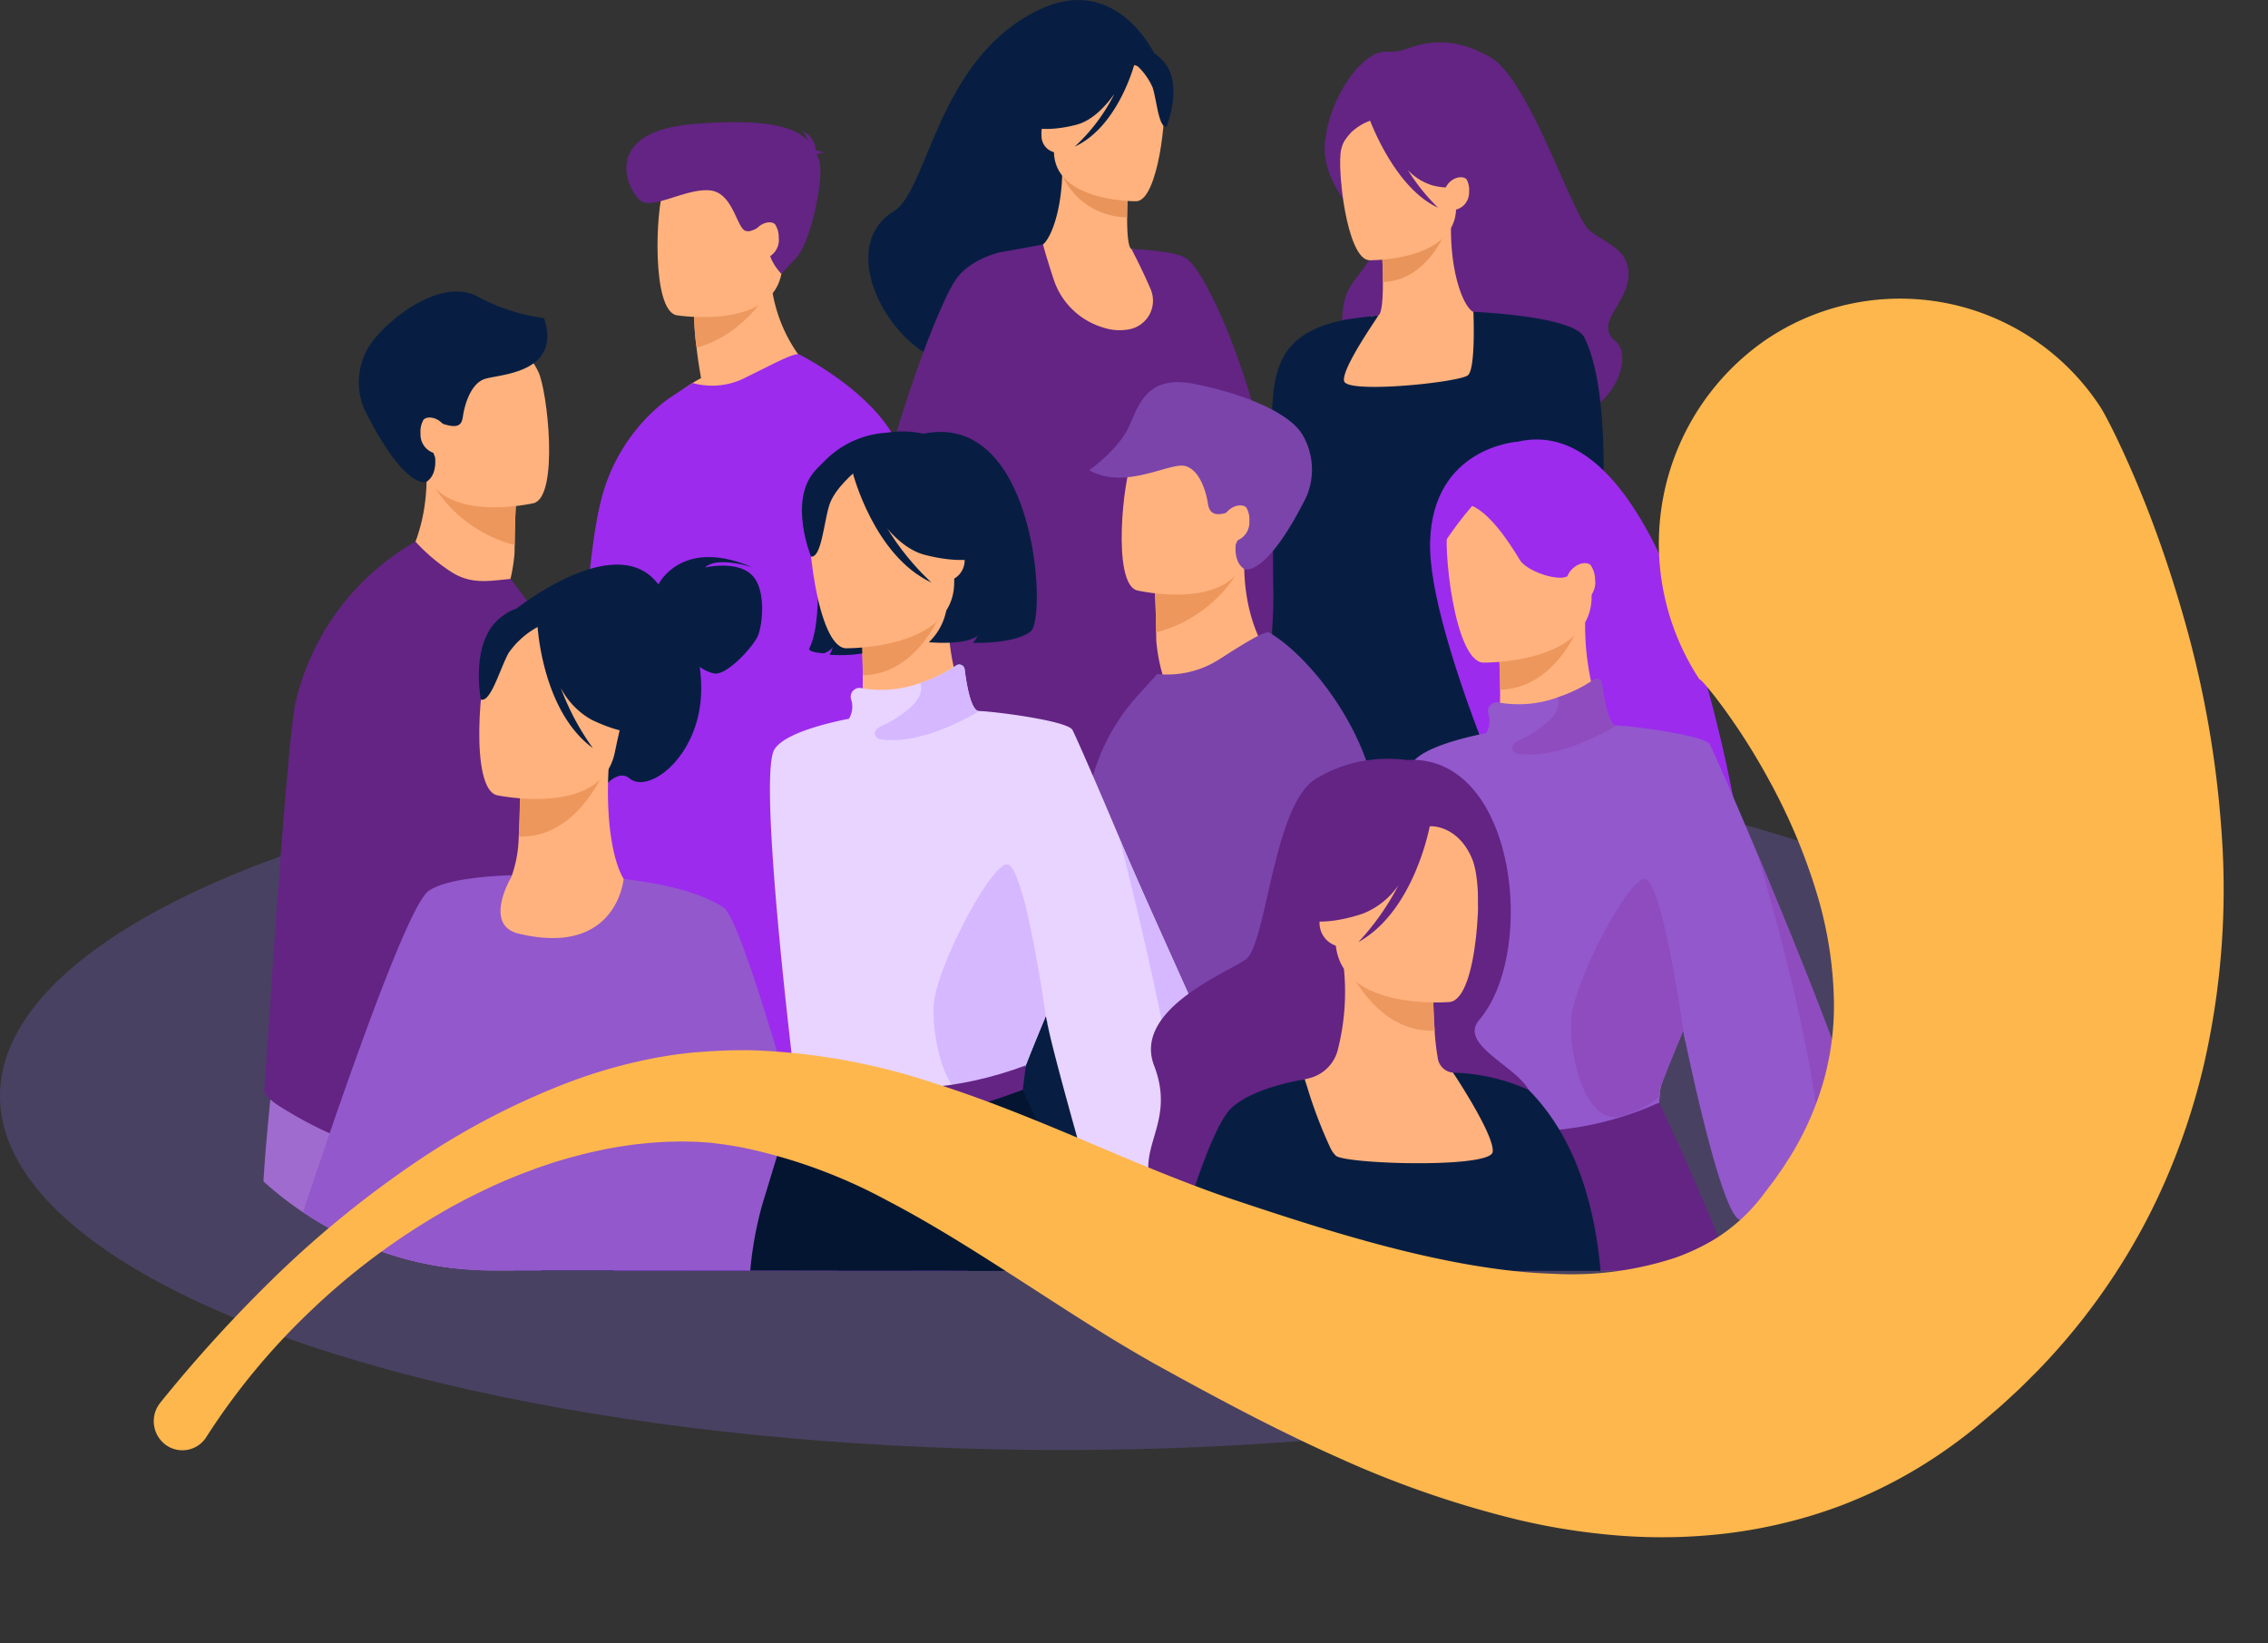 <svg xmlns="http://www.w3.org/2000/svg" width="301.123" height="218.132" viewBox="0 0 301.123 218.132">
  <rect x="0" y="0" width="301.123" height="218.132" fill="#333333" stroke="none"/>
  <g id="Grupo_131955" data-name="Grupo 131955" transform="translate(-285 -686.001)">
    <g id="Grupo_131444" data-name="Grupo 131444" transform="translate(0 -14.486)">
      <g id="Grupo_131442" data-name="Grupo 131442" transform="translate(285 799.021)">
        <ellipse id="Elipse_4784" data-name="Elipse 4784" cx="141" cy="47" rx="141" ry="47" transform="translate(0 -0.021)" fill="#8c6df2" opacity="0.25"/>
      </g>
      <g id="Grupo_131443" data-name="Grupo 131443" transform="translate(319.981 700.487)">
        <path id="Trazado_138661" data-name="Trazado 138661" d="M1156.972,557.965Z" transform="translate(-1090.618 -523.6)" fill="#f5edf9"/>
        <path id="Trazado_138663" data-name="Trazado 138663" d="M997.547,1138.328v71.4h-1.074l-13.83-.005-4.912,0-6.9,0h-2.425l-5.656,0h-.364l-13.448-.006h-9.69l-4.792,0h-4.735l-10.052,0-7.171,0-25.443-.009h-3.479l-3.953,0H879.2l-13.791,0h-.481l-9.122,0h-3.575v-71.346Z" transform="translate(-818.944 -1040.997)" fill="#071e42"/>
        <g id="Grupo_131428" data-name="Grupo 131428" transform="translate(41.784 16.219)">
          <path id="Trazado_138664" data-name="Trazado 138664" d="M991.506,1370.665l-32.875-.012H958.2l-13.791,0c-.391-4.98-.789-10-1.169-14.78-1.043-13.109-1.961-24.439-2.277-28.326l-.117-1.434,13.79-.84,22.88-6.381s.182,1.546.429,3.832c.464,4.266,1.159,11.111,1.336,15.292.272,6.419,6.068,24.776,11,30.892A16.112,16.112,0,0,1,991.506,1370.665Z" transform="translate(-939.735 -1218.184)" fill="#9c2bed"/>
          <path id="Trazado_138665" data-name="Trazado 138665" d="M1053.826,571.408s-13.417,6.473-21.152,4.072a18.252,18.252,0,0,1,5.236-4.189c-.268-1.553-.476-2.9-.595-4.042a37.321,37.321,0,0,1-.327-4.13l5.176-4.071,4.909-3.9C1046.686,566.106,1053.826,571.408,1053.826,571.408Z" transform="translate(-1021.597 -537.31)" fill="#ffb27d"/>
          <path id="Trazado_138666" data-name="Trazado 138666" d="M1082.607,591.354s-3.391,6.181-9.847,7.909a37.322,37.322,0,0,1-.327-4.13l5.176-4.071Z" transform="translate(-1057.042 -569.324)" fill="#ed985f"/>
          <path id="Trazado_138667" data-name="Trazado 138667" d="M1030.157,455.619s12.8,2.094,14-5.775,3.663-12.9-4.458-14.567-10.171,1.1-11.221,3.628S1026.859,454.872,1030.157,455.619Z" transform="translate(-1017.127 -429.99)" fill="#ffb27d"/>
          <path id="Trazado_138668" data-name="Trazado 138668" d="M1014.82,395.058c.116-.133.384-.241.981-.273a2.42,2.42,0,0,0-1.114-.314,3,3,0,0,0-1.993-2.654,1.789,1.789,0,0,1,.867,1.291c-1.653-1.7-5.2-2.934-15-2.159-12.927,1.02-8.667,9.3-6.993,10.284s5.886-1.718,9-1.471,3.608,4.98,4.769,5.371c.657.222,1.161-.184,2.592-.831s1.048,1.434.635,2.976,1.553,3.576,1.553,3.576l1.987-2.14c1.987-2.14,3.86-11.205,2.957-13.138C1014.981,395.4,1014.9,395.232,1014.82,395.058Z" transform="translate(-983.137 -390.712)" fill="#632484"/>
          <path id="Trazado_138669" data-name="Trazado 138669" d="M985.045,730.166c-.129-3.086-7.11-36.414-13.133-45.558-3.883-5.9-11.944-9.925-11.944-9.925-.535-.41-3.9,1.462-6.992,2.955a9.7,9.7,0,0,1-7.207.819s-2.9,1.818-3.8,2.52a24.1,24.1,0,0,0-8.39,13.183c-1.308,5.213-2.083,14.646-2.5,24.429-.208,4.453-.357,8.906-.416,13.153v.146c-.03.44-.03.879-.03,1.317-.148,10.868,0,19.509.208,19.655a1.209,1.209,0,0,0,.8.323c2.916-.059,11.395,1.552,18.564.82a54.736,54.736,0,0,0,17.165-4.863c.775-.35,2.529-1.287,2.5-2.109-.03-.937-.119-2.255-.238-3.954-.068-.962-.147-2.039-.223-3.219-.311-4.759-.627-11.2-.442-18.515,2.583,3.751,4.508,6.433,4.7,6.849.671,1.439-.388,23.826-.388,23.826,1.366,2.674,6.665,3.023,6.665,3.023S985.174,733.252,985.045,730.166Z" transform="translate(-930.574 -643.823)" fill="#9c2bed"/>
          <path id="Trazado_138670" data-name="Trazado 138670" d="M1142.12,515.9c.217-2.291,2.451-3.053,3.183-2.343a3.167,3.167,0,0,1,.491,1.8,2.562,2.562,0,0,1-2.571,2.853S1142.045,516.689,1142.12,515.9Z" transform="translate(-1119.165 -500)" fill="#ffb27d"/>
        </g>
        <g id="Grupo_131431" data-name="Grupo 131431" transform="translate(133.802 5.626)">
          <g id="Grupo_131430" data-name="Grupo 131430" transform="translate(0 0)">
            <g id="Grupo_131429" data-name="Grupo 131429">
              <path id="Trazado_138671" data-name="Trazado 138671" d="M1852.342,294.318a6.2,6.2,0,0,0,2.283-.254c2.005-.624,5.711-2.289,11.462.951,5.311,2.991,10.969,21.307,13.283,23.09s5.438,2.587,5.09,6.234-4.512,6.076-1.735,8.39-.794,10.75-8.669,10.581-27.761-9.012-27.593-13.325,1.327-4.585,3.582-7.977-6.37-8.486-5.875-15.368C1844.618,300.409,1849.247,294.1,1852.342,294.318Z" transform="translate(-1837.051 -293.079)" fill="#632484"/>
              <path id="Trazado_138672" data-name="Trazado 138672" d="M1854.993,585.787c-4.049-9.081-5.986-11.648-6.054-14.506-.054-2.259,1.06-4.7,3.225-10.675a22.289,22.289,0,0,0,1.077-4.321c1.712-11.524-4.952-23.981-9.094-24.83-1.152-.3-3.106-4.467-3.082-11.174l-.519.1-8.721,1.727s.2,2.745.2,5.33c.006,2.155-.124,4.2-.612,4.454-.628.057-1,.094-1,.094s-7.272,10.1-7.883,19.491,5.823,13.473-.048,32.242C1816.493,602.893,1857.23,590.8,1854.993,585.787Z" transform="translate(-1817.202 -495.632)" fill="#ffb27d"/>
              <path id="Trazado_138673" data-name="Trazado 138673" d="M1913.512,522.951s.2,2.745.2,5.33c4.88-.138,7.46-4.589,8.517-7.057Z" transform="translate(-1898.888 -496.472)" fill="#e8945b"/>
              <path id="Trazado_138674" data-name="Trazado 138674" d="M1866.889,399.609s11.547.19,11.555-7,1.5-12.012-5.868-12.438-8.807,2.317-9.394,4.717S1863.886,399.374,1866.889,399.609Z" transform="translate(-1853.895 -370.681)" fill="#ffb27d"/>
              <path id="Trazado_138675" data-name="Trazado 138675" d="M1871.3,366.254s-6.984-5.738-10.776-1.944c-.791-.451-1.986-.5-3.491,1.322-2.677,3.244-.295,8.98-.295,8.98-.976-4.858.274-6.084,1.294-7.251a7.365,7.365,0,0,1,2.5-1.533c1,2.513,4.072,9.261,9.016,11.546a26.986,26.986,0,0,1-4.01-5,7.5,7.5,0,0,0,3.3,2.045c4.852,1.248,6.057-2.2,6.057-2.2S1872.075,371.415,1871.3,366.254Z" transform="translate(-1847.406 -355.426)" fill="#632484"/>
              <path id="Trazado_138676" data-name="Trazado 138676" d="M1819.1,685.576c-.463,1.454-2.05,2.117-5.887,1.72-2.345-.244-3.391-4.174-3.857-7.528-1.409,4.8-3.381,7.49-5.931,8.055-3.72.828-22.486,3.11-23.715-5.811-1.351-9.812-.946-42.953-.887-45.43.157-6.673,1.522-10.861,9.31-12.549.868-.188,2.087-.32,3.806-.547,0,0,1.014-.119,1-.094-.317.568-4.881,7.044-4.55,8.7.347,1.732,15.421.172,16.461-.78s.711-8.4.711-8.4,13.291.5,14.726,3.389c6.392,12.888-1.162,55.309-1.05,57.536A5.151,5.151,0,0,1,1819.1,685.576Z" transform="translate(-1778.719 -587.13)" fill="#071e42"/>
              <path id="Trazado_138677" data-name="Trazado 138677" d="M1989.689,460.321c.344-2.063,2.419-2.611,3.038-1.92a2.879,2.879,0,0,1,.329,1.662,2.329,2.329,0,0,1-2.515,2.422S1989.571,461.032,1989.689,460.321Z" transform="translate(-1966.791 -440.212)" fill="#ffb27d"/>
            </g>
          </g>
        </g>
        <g id="Grupo_131432" data-name="Grupo 131432" transform="translate(78.84 0)">
          <path id="Trazado_138678" data-name="Trazado 138678" d="M1323.572,248.3c-.676-1.326-5.733-10.414-15.332-5.77-13.545,6.553-14.6,23.892-19.266,26.758-8.3,5.1.392,19.926,8.573,20.275s16.646-12.252,16.646-12.252l5.061-15.442,3.969-.279.8-2.564C1326.5,252.878,1325.174,249.894,1323.572,248.3Z" transform="translate(-1284.149 -241.22)" fill="#071e42"/>
          <path id="Trazado_138679" data-name="Trazado 138679" d="M1443.62,510.335c-5.2-.06-19.333-.33-22.732-1.463a7.808,7.808,0,0,1-5.146-5.931c0-.094.343-2.017.887-4.994,1.086-2.281,1.627-3.655,1.661-5.107a8.291,8.291,0,0,0-.306-2.294c-.45-1.75-1.382-4.05-2.76-7.862a21.078,21.078,0,0,1-1.026-4.11c-1.63-10.964,4.712-22.816,8.652-23.621,1.1-.29,2.953-4.251,2.93-10.629l.494.1,8.3,1.643s-.188,2.611-.194,5.07c-.005,2.048.118,3.992.583,4.238.6.052.95.089.95.089l.024.031c1.58.1,5.774.476,6.328,1.609l-1.533,4.657-.445,1.355a35.6,35.6,0,0,1,2.81,8.39,22.2,22.2,0,0,1,.314,2.5,17.786,17.786,0,0,1,.018,2.038c-.332,7.6-5.115,12.194.029,28.634A8.47,8.47,0,0,1,1443.62,510.335Z" transform="translate(-1398.551 -422.288)" fill="#ffb27d"/>
          <path id="Trazado_138680" data-name="Trazado 138680" d="M1532.146,457.192s-.189,2.611-.194,5.071a9.562,9.562,0,0,1-8.566-5.455Z" transform="translate(-1496.125 -433.417)" fill="#e8945b"/>
          <path id="Trazado_138681" data-name="Trazado 138681" d="M1522.714,335.192s-10.984.181-10.992-6.661-1.431-11.427,5.582-11.832,8.379,2.2,8.937,4.488S1525.572,334.969,1522.714,335.192Z" transform="translate(-1485.617 -308.473)" fill="#ffb27d"/>
          <path id="Trazado_138682" data-name="Trazado 138682" d="M1317.942,627.314s9.932-24.016,9.408-41.457c-.059-1.967.042-7.172-.213-9.311.019-12.088-8.13-32.582-11.511-34.435-1.758-.964-7.125-1.136-7.093-1.112,0,0,1.312,2.447,2.542,5.317a3.867,3.867,0,0,1-2.51,5.241l-.137.038a6.861,6.861,0,0,1-3.678-.2,9.882,9.882,0,0,1-6.564-6.418c-1.071-3.253-1.4-4.6-1.4-4.6l-5.711,1.038h0v0s-4.036.857-5.946,3.732c-2.532,3.812-9.991,23.356-12.995,42.407C1271.3,592.809,1317.942,627.314,1317.942,627.314Z" transform="translate(-1272.123 -507.916)" fill="#632484"/>
          <path id="Trazado_138683" data-name="Trazado 138683" d="M1500.755,391.854c-.327-1.964-2.3-2.486-2.891-1.827a2.741,2.741,0,0,0-.314,1.582,2.217,2.217,0,0,0,2.393,2.3S1500.868,392.531,1500.755,391.854Z" transform="translate(-1473.089 -373.641)" fill="#ffb27d"/>
          <path id="Trazado_138684" data-name="Trazado 138684" d="M1493.662,292.5c-1.824-2.21-3.169-1.526-3.851-.849.2-.455.3-.728.3-.728-2.425-4.083-10.651,1.542-10.651,1.542a13.969,13.969,0,0,1-4.569,8.253s2.14,1.322,7.073.053c2.006-.516,3.728-2.241,5.066-4.107a24.408,24.408,0,0,1-5.267,7.006c5.513-2.549,7.727-10.217,7.948-11.027a8.607,8.607,0,0,1,2.4,3.193c.548,1.742.794,5.329,1.839,5.207C1493.943,301.041,1496.208,295.585,1493.662,292.5Z" transform="translate(-1452.89 -284.204)" fill="#071e42"/>
        </g>
        <g id="Grupo_131433" data-name="Grupo 131433" transform="translate(108.957 50.728)">
          <path id="Trazado_138685" data-name="Trazado 138685" d="M1652.147,938.965s-6.089,7.223-13.842,4.2a23.487,23.487,0,0,1-1.691-7.008c0-.366-.007-.721-.013-1.058-.042-3.349-.154-5.228-.154-5.228l.008,0c.353-.147,11.852-4.868,11.843-4.476C1648.1,934.452,1652.147,938.965,1652.147,938.965Z" transform="translate(-1627.037 -901.873)" fill="#ffb27d"/>
          <path id="Trazado_138686" data-name="Trazado 138686" d="M1647.142,944.794a17.986,17.986,0,0,1-10.542,7.546c-.042-3.349-.154-5.228-.154-5.228l.008,0C1636.772,947.026,1647.472,944.189,1647.142,944.794Z" transform="translate(-1627.037 -919.113)" fill="#ed975d"/>
          <path id="Trazado_138687" data-name="Trazado 138687" d="M1597.719,788.507s12.932,3.04,14.7-5.042,4.631-13.134-3.552-15.417-10.467.449-11.714,3S1594.4,787.508,1597.719,788.507Z" transform="translate(-1590.718 -760.855)" fill="#ffb27d"/>
          <path id="Trazado_138688" data-name="Trazado 138688" d="M1576.422,733.593c.177.113,2.959.968,8.229-9.53a9.143,9.143,0,0,0-.538-8.363c-1.928-3.15-8.766-5.627-14.447-6.7s-7.045,2.119-8.383,5.331c-1.4,3.372-5.46,6.149-5.46,6.149,4.9,2.737,10.8-1.177,12.843-.534s2.766,3.865,2.92,4.9.63,2.273,3.688.786c2.456-1.194.434,3.825.023,4.7C1575.3,730.323,1574.948,732.648,1576.422,733.593Z" transform="translate(-1555.162 -708.781)" fill="#7b44aa"/>
          <path id="Trazado_138689" data-name="Trazado 138689" d="M1549.748,1048.758c.078,4.283.327,9.1.662,13.988q.031.435.061.87c.214,3.03.448,6.066.715,9.027.107,1.187.221,2.361.34,3.514l.018.155c.009.431.062.9.11,1.327,1.091,11.091,2.235,19.853,2.447,19.988a1.246,1.246,0,0,0,.852.217c2.908-.365,11.586.294,18.691-1.251a53.875,53.875,0,0,0,16.628-6.895c.726-.429,2.381-1.566,2.246-2.416-.132-.934-3.36-48.387-4.67-53.109-2.436-8.772-9.04-16.461-13.53-19.089-.587-.329-3.744,1.68-6.644,3.541a12.8,12.8,0,0,1-8.239,1.952l-2.413,2.669a26.951,26.951,0,0,0-6.883,14.349c-.064.475-.119.98-.164,1.516A94.371,94.371,0,0,0,1549.748,1048.758Z" transform="translate(-1549.723 -981.821)" fill="#7b44aa"/>
          <path id="Trazado_138690" data-name="Trazado 138690" d="M1717.757,862.157c.342-2.275,2.614-2.915,3.307-2.166a3.166,3.166,0,0,1,.392,1.822,2.561,2.561,0,0,1-2.722,2.708S1717.639,862.941,1717.757,862.157Z" transform="translate(-1699.518 -843.32)" fill="#ffb27d"/>
        </g>
        <g id="Grupo_131435" data-name="Grupo 131435" transform="translate(0 38.699)">
          <path id="Trazado_138691" data-name="Trazado 138691" d="M709.575,832.156s6.088,7.223,13.842,4.2a23.488,23.488,0,0,0,1.691-7.008c0-.366.007-.721.013-1.058.042-3.349.154-5.228.154-5.228l-.008,0c-.353-.147-11.852-4.868-11.843-4.476C713.622,827.643,709.575,832.156,709.575,832.156Z" transform="translate(-691.769 -794.624)" fill="#ffb27d"/>
          <path id="Trazado_138692" data-name="Trazado 138692" d="M755.639,837.985a17.986,17.986,0,0,0,10.542,7.546c.042-3.349.154-5.228.154-5.228l-.008,0C766.009,840.216,755.31,837.379,755.639,837.985Z" transform="translate(-732.829 -811.863)" fill="#ed975d"/>
          <path id="Trazado_138693" data-name="Trazado 138693" d="M739.569,681.7s-12.933,3.04-14.7-5.042-4.63-13.134,3.552-15.417,10.467.449,11.714,3S742.888,680.7,739.569,681.7Z" transform="translate(-703.654 -653.606)" fill="#ffb27d"/>
          <path id="Trazado_138694" data-name="Trazado 138694" d="M671.151,623.165c-.176.113-2.959.968-8.229-9.53a9.143,9.143,0,0,1,.537-8.363c1.928-3.15,9.324-9.387,14.447-6.7a25.636,25.636,0,0,0,8.844,2.877c2.358,7.323-5.8,7.426-7.844,8.069s-2.766,3.865-2.919,4.9-.389,1.891-2.96.968-1.162,3.643-.751,4.516C672.276,619.9,672.625,622.221,671.151,623.165Z" transform="translate(-649.495 -597.913)" fill="#071e42"/>
          <g id="Grupo_131434" data-name="Grupo 131434" transform="translate(0 99.73)">
            <path id="Trazado_138695" data-name="Trazado 138695" d="M647.393,1569.5s-.289,3.606-.746,9.348c-.3,3.734-.664,8.373-1.068,13.511-6.891,0-8.545.071-11.858-.333a44.24,44.24,0,0,1-11.841-3.148,45.523,45.523,0,0,1-4.395-2.132c-.292-5.14-.542-9.636-.727-12.98-.213-3.861-.339-6.183-.339-6.183l17.077,1.056Z" transform="translate(-608.721 -1562.111)" fill="#a06bce"/>
            <path id="Trazado_138696" data-name="Trazado 138696" d="M579.061,1526.164s-1.14,2.858-3.055,7.531c-1.457,3.554-3.363,8.159-5.555,13.354a45.852,45.852,0,0,1-25-11.495c.175-3.15.556-7.315.915-10.89.419-4.169.808-7.533.808-7.533l23.054,6.53Z" transform="translate(-545.451 -1517.132)" fill="#a06bce"/>
          </g>
          <path id="Trazado_138697" data-name="Trazado 138697" d="M589.258,938.145c-.078,4.283-.326,9.1-.662,13.988l-.062.87c-.215,3.03-.448,6.066-.715,9.027-.107,1.187-.221,2.361-.34,3.514l-.018.155c-.009.432-.062.9-.11,1.327-1.091,11.091-2.235,19.853-2.447,19.988a1.244,1.244,0,0,1-.852.217c-2.909-.365-11.587.294-18.691-1.251a53.862,53.862,0,0,1-16.628-6.895c-.726-.429-2.381-1.566-2.246-2.415.132-.934,2.948-46.869,4.2-51.605a33.271,33.271,0,0,1,15.863-21.091,24.177,24.177,0,0,0,4.777,4.039c2.678,1.717,5.111,1.156,7.853.917l2.8,3.7a26.953,26.953,0,0,1,6.883,14.349q.1.712.164,1.516A94.241,94.241,0,0,1,589.258,938.145Z" transform="translate(-546.368 -870.768)" fill="#632484"/>
          <path id="Trazado_138698" data-name="Trazado 138698" d="M741.334,754.639c-.341-2.275-2.614-2.915-3.306-2.166a3.165,3.165,0,0,0-.392,1.822A2.562,2.562,0,0,0,740.357,757S741.451,755.423,741.334,754.639Z" transform="translate(-716.783 -735.438)" fill="#ffb27d"/>
        </g>
        <g id="Grupo_131436" data-name="Grupo 131436" transform="translate(5.257 73.966)">
          <path id="Trazado_138699" data-name="Trazado 138699" d="M871.383,926.6c.275-.531,3.439-6.159,12.455-2.28,0,0-4.608-1.537-6.267.026,0,0,4.088-.969,6.148.934s1.482,6.812.839,8.212-4.106,5.261-5.822,4.92a5.178,5.178,0,0,1-1.861-.875,23.108,23.108,0,0,1,.189,2.689c.114,8.937-6.886,14.318-9.513,12.12-1.685-1.41-3.775,1.614-3.775,1.614L852.23,930.039S865.782,919.079,871.383,926.6Z" transform="translate(-824.203 -922.968)" fill="#071e42"/>
          <path id="Trazado_138700" data-name="Trazado 138700" d="M619.1,1364.213a44.791,44.791,0,0,1-25.193-7.753c3.854-11.632,13.677-40.581,16.672-42.644,2.066-1.424,6.85-1.93,11.071-2.083,4.117-.149,7.7.038,7.7.038s3.069.005,6.99.448h0l.131.016.02,0c4.419.507,9.872,1.568,13.238,3.789,2.967,1.957,13.453,41.638,15.171,48.2Z" transform="translate(-593.903 -1269.504)" fill="#9358cc"/>
          <path id="Trazado_138701" data-name="Trazado 138701" d="M851.881,1191.648c-1.431-2.356-2.446-7.865-1.963-15.22l-.912,1.541-10.894,1.463s.034,3.4-.156,6.594a16.912,16.912,0,0,1-.984,5.373c-.04,0-.041.007-.007.011-.166.282-3.7,6.393.99,7.513,12.733,3.043,13.876-6.781,13.924-7.256C851.92,1191.662,851.923,1191.656,851.881,1191.648Z" transform="translate(-809.318 -1148.929)" fill="#ffb27d"/>
          <path id="Trazado_138702" data-name="Trazado 138702" d="M858.013,1192.1s.035,3.4-.156,6.593c6.033.2,9.556-5.093,11.05-8.057Z" transform="translate(-829.22 -1161.593)" fill="#ed975d"/>
          <path id="Trazado_138703" data-name="Trazado 138703" d="M811.844,1025.148s13.955,3.02,15.7-5.7,4.725-14.2-4.111-16.5-11.239.682-12.53,3.451S808.259,1024.138,811.844,1025.148Z" transform="translate(-786.147 -993.543)" fill="#ffb27d"/>
          <path id="Trazado_138704" data-name="Trazado 138704" d="M811.821,986.417c2.687-2.192,4.208-1.291,4.967-.319a9.978,9.978,0,0,1,12.183,4.52,16.987,16.987,0,0,0,3.488,10.928s-2.866,1.068-8.447-1.617a10.2,10.2,0,0,1-4.11-4.238,33.311,33.311,0,0,0,4.254,7.986c-6.38-4.648-7.255-14.984-7.33-16.074a11.187,11.187,0,0,0-3.864,3.461c-1.141,2.082-2.365,6.591-3.667,6.17C809.295,997.235,807.792,989.7,811.821,986.417Z" transform="translate(-785.681 -978.325)" fill="#071e42"/>
        </g>
        <g id="Grupo_131438" data-name="Grupo 131438" transform="translate(64.632 57.287)">
          <path id="Trazado_138705" data-name="Trazado 138705" d="M1276.5,987.6c0,.109.343,4.654.235,8.391-.019.661-.052,1.289-.1,1.846h13.881a16.979,16.979,0,0,1-1.68-4.674,30.631,30.631,0,0,1-.544-3.249,38.836,38.836,0,0,1-.248-4.593Z" transform="translate(-1261.815 -961.875)" fill="#ffb27d"/>
          <path id="Trazado_138706" data-name="Trazado 138706" d="M1228.423,769.544h0a12.829,12.829,0,0,0-4.835-.141,12.572,12.572,0,0,0-8.781,4.286c-1.908,2.324,1.128,19.119-1.536,24.334-.238.465,1.335.658,1.98.658,0,0,.943-.36,1.129-.88a3.353,3.353,0,0,1-.428,1.079s5.184.491,7.773-1.466c1.407-1.064,2.949-3.56,3.943-6.1l3.92.276a7.863,7.863,0,0,1-2.447,5.63s4.837.474,6.474-.865a4.512,4.512,0,0,1-.62.947s5.407.194,7.639-1.492S1243.431,766.451,1228.423,769.544Z" transform="translate(-1205.427 -769.243)" fill="#071e42"/>
          <path id="Trazado_138707" data-name="Trazado 138707" d="M1276.5,988.6s.248,3.428.255,6.657c6.095-.172,9.316-5.732,10.636-8.814Z" transform="translate(-1261.816 -962.875)" fill="#ed975d"/>
          <path id="Trazado_138708" data-name="Trazado 138708" d="M1218.271,834.556s14.42.238,14.43-8.745,1.878-15-7.329-15.533-11,2.894-11.732,5.891S1214.52,834.263,1218.271,834.556Z" transform="translate(-1205.625 -805.777)" fill="#ffb27d"/>
          <path id="Trazado_138709" data-name="Trazado 138709" d="M1211.678,802.467s-2.948,2.353-3.667,4.64-1.042,7-2.415,6.836c0,0-2.975-7.163.368-11.215C1209.509,798.432,1211.678,802.467,1211.678,802.467Z" transform="translate(-1197.52 -797.331)" fill="#071e42"/>
          <path id="Trazado_138710" data-name="Trazado 138710" d="M1187.32,1596.615l-10.052,0-7.171,0-25.443-.01h-3.479a48.06,48.06,0,0,1,1.6-8.788c2.326-7.619,3.712-12.218,4.244-13.988l.167-.557h0l.083-.279a65.729,65.729,0,0,0,22.816,1.018,44.1,44.1,0,0,0,5.065-1.051h0q1.042-.283,2.075-.625h0l.129.275c1.015,2.168,7.719,16.58,9.672,23.039Q1187.172,1596.107,1187.32,1596.615Z" transform="translate(-1141.175 -1485.196)" fill="#031530"/>
          <path id="Trazado_138711" data-name="Trazado 138711" d="M1213.45,1134.939a20.77,20.77,0,0,1-4.189-6.207c-.786-2.611-6.069-20.994-7.146-26.131-.194-.932-.3-1.477-.3-1.477v0s0,.009-.008.018a.115.115,0,0,1-.005.011c0,.013-.011.028-.02.048l-.027.064c-.008.018-.015.038-.025.06s-.011.025-.016.039c-.541,1.29-2.412,5.822-2.794,6.966a2.337,2.337,0,0,0-.149.531c-.081.63-.119,1.347-.141,1.749v0c0,.021,0,.033,0,.033s-15.973,8.062-29.957.658c0,0-.043-.346-.12-.977h0c-.081-.67-.2-1.663-.347-2.9-.593-5.064-1.624-14.286-2.315-22.8a.009.009,0,0,1,0-.005c-.188-2.325-.353-4.6-.474-6.718h0s0,0,0,0c-.325-5.62-.36-10.169.188-11.8.815-2.417,7.431-3.934,10.066-4.447a3.119,3.119,0,0,0,.262-2.657,1.176,1.176,0,0,1,1.44-1.4l.121.029a15.393,15.393,0,0,0,7.66-.717,18.751,18.751,0,0,0,4.757-2.324.726.726,0,0,1,1.127.514c.242,1.959.834,5.536,1.914,5.536,1.488-.009,11.643,1.238,12.388,2.495.259.438,2.9,6.411,6.232,14.325a.08.08,0,0,1,.005.021c.062.147.125.3.19.446,6.319,14.921,18.823,40.778,18.823,45.519,0,2.49-2.8,7.854-5.876,11.5Z" transform="translate(-1162.569 -1023.518)" fill="#e8d4ff"/>
          <path id="Trazado_138712" data-name="Trazado 138712" d="M1380.359,1319.145s-2.943,7.024-3.036,7.679c-.042.295-.077.7-.1,1.057a14.506,14.506,0,0,1-4.9,2.574c-4.979,1.509-7.143-8.036-6.846-12.8s7.34-18.355,9.685-18.638S1380.359,1319.145,1380.359,1319.145Z" transform="translate(-1341.118 -1241.539)" fill="#d5b8ff"/>
          <path id="Trazado_138713" data-name="Trazado 138713" d="M1503.168,1486.022c-.193-.932-.3-1.477-.3-1.477A7.528,7.528,0,0,1,1503.168,1486.022Z" transform="translate(-1463.624 -1406.939)" fill="#a872ce"/>
          <g id="Grupo_131437" data-name="Grupo 131437" transform="translate(5.425 83.788)">
            <path id="Trazado_138714" data-name="Trazado 138714" d="M1204.779,1549.087c-9.09,0-12.737-3.073-13.014-3.286l-.588-4.281c.087.064,12.284,7.388,31.159.374l-.4,3.243C1214.677,1547.835,1209.5,1549.087,1204.779,1549.087Z" transform="translate(-1191.177 -1541.52)" fill="#632484"/>
          </g>
          <path id="Trazado_138715" data-name="Trazado 138715" d="M1611.83,1312.583c0,2.49-2.8,7.854-5.875,11.5H1603c.583-15.824-9.909-56.572-10.18-57.463q.093.221.189.446C1599.325,1281.984,1611.83,1307.841,1611.83,1312.583Z" transform="translate(-1543.817 -1212.655)" fill="#d5b8ff"/>
          <path id="Trazado_138716" data-name="Trazado 138716" d="M1307.4,1060.641s-7.6,4.816-13.358,3.676c0,0-1.381-.872.524-1.75,1.789-.821,5.95-3.253,5.036-5.652a18.773,18.773,0,0,0,4.756-2.325.727.727,0,0,1,1.128.515C1305.731,1057.063,1306.324,1060.641,1307.4,1060.641Z" transform="translate(-1277.029 -1023.519)" fill="#d5b8ff"/>
          <path id="Trazado_138717" data-name="Trazado 138717" d="M1366.37,905.942c.177-2.51,2.6-3.4,3.419-2.645a3.464,3.464,0,0,1,.584,1.953,2.8,2.8,0,0,1-2.736,3.186S1366.308,906.807,1366.37,905.942Z" transform="translate(-1341.936 -888.52)" fill="#ffb27d"/>
          <path id="Trazado_138718" data-name="Trazado 138718" d="M1266.627,796.293s2.813,11.036,10.458,14.57c0,0-7.645-6.78-8.295-14.065S1266.627,796.293,1266.627,796.293Z" transform="translate(-1253.016 -790.8)" fill="#071e42"/>
          <path id="Trazado_138719" data-name="Trazado 138719" d="M1262.656,793.7s3.948,10.538,10.008,12.1,8.688-.065,8.688-.065a17.16,17.16,0,0,1-5.612-10.137S1265.634,788.684,1262.656,793.7Z" transform="translate(-1249.476 -789.418)" fill="#071e42"/>
        </g>
        <g id="Grupo_131439" data-name="Grupo 131439" transform="translate(149.463 58.35)">
          <path id="Trazado_138720" data-name="Trazado 138720" d="M1984.765,779.321s-11.373.66-11.684,13.353,14.034,43.515,14.034,43.515l27.358-3.054S2006.018,774.491,1984.765,779.321Z" transform="translate(-1967.65 -779.038)" fill="#9c2bed"/>
          <path id="Trazado_138721" data-name="Trazado 138721" d="M1979.77,1088.9l-25.658-.01-4.912,0-6.959,0a11.852,11.852,0,0,1,.432-6.81,65.844,65.844,0,0,0,2.829-14.053q.071-.819.118-1.618c.873-14.492-3.688-24.583-3.088-33.436.521-7.685,7.644-13.6,9.42-14.966.255-.2.4-.3.4-.3s.714-.144,1.5-.214c.477-.251.67-1.986.729-4.019.016-.564.022-1.151.02-1.735,0-1.2-.038-2.419-.082-3.485,0-.073-.007-.145-.01-.215-.073-1.707-.164-2.961-.164-2.961l8.16-1.616,1-.2h0l.713-.141,1.023-.2.648-.128v.006a35.452,35.452,0,0,0,.792,7.847c.708,3.139,1.763,5.182,2.625,5.872a1.33,1.33,0,0,0,.343.209.808.808,0,0,0,.092.031c3.42.7,8.216,7.734,10.46,16.58a37.216,37.216,0,0,1,.906,14.451,27.841,27.841,0,0,1-1.347,5.4c-.3.833-.586,1.61-.855,2.339l-.144.388c-1.548,4.191-2.521,6.711-2.878,8.752l0,.016a9.9,9.9,0,0,0-.132,1.079c-.017.248-.024.491-.018.732v0a.306.306,0,0,0,0,.032c.084,3.57,2.5,6.779,7.566,18.128C1983.835,1085.862,1982.4,1087.39,1979.77,1088.9Z" transform="translate(-1939.875 -978.518)" fill="#ffb27d"/>
          <path id="Trazado_138722" data-name="Trazado 138722" d="M2056.434,1006.131s.248,3.43.255,6.662c6.1-.172,9.323-5.736,10.644-8.82Z" transform="translate(-2041.965 -979.569)" fill="#ed975d"/>
          <path id="Trazado_138723" data-name="Trazado 138723" d="M1998.166,851.983s14.431.238,14.441-8.751,1.879-15.012-7.334-15.544-11.007,2.9-11.74,5.9S1994.413,851.689,1998.166,851.983Z" transform="translate(-1985.734 -822.361)" fill="#ffb27d"/>
          <path id="Trazado_138724" data-name="Trazado 138724" d="M2221.468,1199.751a23.9,23.9,0,0,1-6.476,1.568c-1.105-1.941-2.283-4.04-3.434-6.149-3.216-5.894-6.208-11.845-6.771-14.514-.425-2.009-1.463-6.029-2.676-10.532-.183-.681-.37-1.373-.56-2.071h0q-.234-.864-.472-1.734c-2.281-8.358-4.715-16.931-4.715-16.931v0l-.63-2.727-.437-1.891-3.515-15.222-.123-.532.292.032h0c.144.017.34.04.576.069a45.5,45.5,0,0,1,10.17,2.314,5.064,5.064,0,0,1,2.738,2.024,69.99,69.99,0,0,1,3.524,11.729c1.712,7.35,3.3,16.189,4.558,23.31,1.17,6.6,2.062,11.729,2.529,12.815.612,1.428,1.818,5.886,3.278,11.064q.215.77.441,1.56C2220.311,1195.844,2220.882,1197.82,2221.468,1199.751Z" transform="translate(-2162.519 -1091.043)" fill="#ae5dd8"/>
          <path id="Trazado_138725" data-name="Trazado 138725" d="M1968.432,1612.645c-2.461-7.421-9.505-22.375-9.505-22.375h0l-.006,0c-.683.228-1.372.435-2.062.62h0s0,0,0,0a43.815,43.815,0,0,1-5.074,1.054,65.769,65.769,0,0,1-22.831-1.019l-.251.837c-.532,1.772-1.918,6.375-4.246,14a43.032,43.032,0,0,0-1.381,6.863Z" transform="translate(-1923.07 -1502.256)" fill="#632484"/>
          <path id="Trazado_138726" data-name="Trazado 138726" d="M1983.024,1095.077a.1.1,0,0,0-.006-.021c-3.336-7.92-5.977-13.9-6.237-14.335-.745-1.257-10.907-2.5-12.4-2.5-1.081,0-1.674-3.58-1.915-5.54a.727.727,0,0,0-1.129-.515,18.78,18.78,0,0,1-4.759,2.326,15.175,15.175,0,0,1-7.786.688,1.178,1.178,0,0,0-1.442,1.4,3.117,3.117,0,0,1-.262,2.659c-2.637.514-9.258,2.031-10.073,4.451a29.77,29.77,0,0,0-.631,16.153c.688,11.662,3.7,29.084,3.7,29.084,13.993,7.41,29.978-.658,29.978-.658s.018-.358.048-.789c.027-.357.062-.762.1-1.057.092-.656,3.038-7.684,3.038-7.684s.11.545.3,1.477c1.078,5.141,4.771,22.028,7.038,23.547,1.313.879,5.513.894,9.456-.185,4.1-1.12,7.923-3.422,7.923-7.169C1997.979,1131.616,1989.285,1109.933,1983.024,1095.077Z" transform="translate(-1934.212 -1040.254)" fill="#9358cc"/>
          <path id="Trazado_138727" data-name="Trazado 138727" d="M2160.368,1336.909s-2.945,7.029-3.038,7.684c-.041.3-.077.7-.1,1.057a14.518,14.518,0,0,1-4.9,2.576c-4.983,1.51-7.148-8.042-6.85-12.807s7.345-18.368,9.691-18.651S2160.368,1336.909,2160.368,1336.909Z" transform="translate(-2121.323 -1258.425)" fill="#8f4cbf"/>
          <path id="Trazado_138728" data-name="Trazado 138728" d="M2283.262,1503.9c-.193-.932-.3-1.477-.3-1.477A7.5,7.5,0,0,1,2283.262,1503.9Z" transform="translate(-2243.913 -1423.942)" fill="#a872ce"/>
          <path id="Trazado_138729" data-name="Trazado 138729" d="M2387.93,1325.675c0,3.747-3.821,6.049-7.922,7.169,5.653-6.731-6.716-47.461-7.032-48.5C2379.236,1299.2,2387.93,1320.883,2387.93,1325.675Z" transform="translate(-2324.164 -1229.521)" fill="#8f4cbf"/>
          <path id="Trazado_138730" data-name="Trazado 138730" d="M2087.362,1078.225s-7.609,4.819-13.367,3.678c0,0-1.382-.873.525-1.751,1.79-.822,5.954-3.255,5.04-5.656a18.781,18.781,0,0,0,4.759-2.326.727.727,0,0,1,1.129.515C2085.688,1074.645,2086.281,1078.225,2087.362,1078.225Z" transform="translate(-2057.189 -1040.254)" fill="#8f4cbf"/>
          <path id="Trazado_138731" data-name="Trazado 138731" d="M1993.361,803.451s2.665-5.635,9.7,6.089c.895,1.491,4.708,2.751,6.059,2.3,6.609-2.222,4.765,6.6,4.765,6.6s.638-22.661-4.907-23.077S1993.361,803.451,1993.361,803.451Z" transform="translate(-1985.735 -793.577)" fill="#9c2bed"/>
          <path id="Trazado_138732" data-name="Trazado 138732" d="M1994.057,828.747s-3.094,2-7.583,8.864c0,0-.277-6.31,2.357-7.9A7.472,7.472,0,0,1,1994.057,828.747Z" transform="translate(-1979.587 -823.243)" fill="#9c2bed"/>
          <path id="Trazado_138733" data-name="Trazado 138733" d="M2138.651,933.252c.141-2.482,2.522-3.4,3.342-2.66a3.42,3.42,0,0,1,.6,1.921,2.768,2.768,0,0,1-2.66,3.185S2138.6,934.107,2138.651,933.252Z" transform="translate(-2115.26 -913.928)" fill="#ffb27d"/>
        </g>
        <g id="Grupo_131440" data-name="Grupo 131440" transform="translate(117.486 100.739)">
          <path id="Trazado_138734" data-name="Trazado 138734" d="M1662.6,1169.907a18.437,18.437,0,0,0-12.177,2.581c-5.593,3.729-6.4,22.084-9.225,23.949s-14.917,6.74-12.1,14.055-2.09,10.614-.423,15.629,42.9,9.9,46.092,6.314,5.784-15.519,4.056-18.731-9.334-6.039-6.566-9.289C1680.013,1195.322,1677.112,1169,1662.6,1169.907Z" transform="translate(-1628.329 -1169.74)" fill="#632484"/>
          <path id="Trazado_138735" data-name="Trazado 138735" d="M1810.607,1451.772a25.514,25.514,0,0,1-8.28,5.036c-13.147,5.115-20.027-5.625-23.129-13.232a11.813,11.813,0,0,1,4.4-2.084c.2-.053.4-.105.6-.156a5.2,5.2,0,0,0,3.724-3.54,31.14,31.14,0,0,0,.875-10.973l.665.079,11.146,1.379s0,3.479.23,6.735a33.484,33.484,0,0,0,.438,3.777,2.244,2.244,0,0,0,2.006,1.81h0a.033.033,0,0,0,.007.009A69.712,69.712,0,0,1,1810.607,1451.772Z" transform="translate(-1762.829 -1398.93)" fill="#ffb27d"/>
          <path id="Trazado_138736" data-name="Trazado 138736" d="M1654.314,1580.128c1.085-4.069,5.18-18.662,8.165-21.556,2.882-2.793,9.574-3.822,9.782-3.853h0s.109.358.3.939a60.942,60.942,0,0,0,3.111,8.183,3.578,3.578,0,0,0,.733,1.031c.577.456,4.182.824,8.235.943.324.009.652.017.981.023,5.5.1,11.44-.263,11.593-1.488.274-2.176-5.054-10.206-5.254-10.51a.041.041,0,0,1-.007-.01,26.085,26.085,0,0,1,10.042,2.294c6.133,6.2,8.747,15.074,9.542,24.028Z" transform="translate(-1651.495 -1512.157)" fill="#071e42"/>
          <path id="Trazado_138737" data-name="Trazado 138737" d="M1885.018,1428.948s0,3.476.23,6.735c-6.162.273-9.819-5.1-11.376-8.114Z" transform="translate(-1847.232 -1399.597)" fill="#ed985f"/>
          <path id="Trazado_138738" data-name="Trazado 138738" d="M1866.525,1268.242s-14.531,1.3-15.2-7.766-2.993-15,6.257-16.208,11.309,2.115,12.267,5.085S1870.287,1267.672,1866.525,1268.242Z" transform="translate(-1826.461 -1235.954)" fill="#ffb27d"/>
          <path id="Trazado_138739" data-name="Trazado 138739" d="M1842.453,1347.77c-.424-2.825-3.246-3.619-4.105-2.689a3.931,3.931,0,0,0-.487,2.262,3.18,3.18,0,0,0,3.38,3.362S1842.6,1348.744,1842.453,1347.77Z" transform="translate(-1815.126 -1325.727)" fill="#ffb27d"/>
          <path id="Trazado_138740" data-name="Trazado 138740" d="M1833.218,1229.826c-2.447-2.563-4.1-1.841-5-.953a10.2,10.2,0,0,0-12.925,3.041,17.358,17.358,0,0,1-4.92,10.638s2.771,1.445,8.77-.57a10.416,10.416,0,0,0,4.7-3.776,34.036,34.036,0,0,1-5.324,7.559c7.057-3.905,9.253-14.274,9.467-15.369,1.456-.068,4.15.792,5.616,4.3.936,2.238.8,6.42.8,6.42S1836.888,1233.669,1833.218,1229.826Z" transform="translate(-1790.627 -1221.435)" fill="#632484"/>
        </g>
      </g>
      <path id="Trazado_138741" data-name="Trazado 138741" d="M278.287,31.914a187.71,187.71,0,0,1-16.8,15.987,137.239,137.239,0,0,1-18.976,13.331,98.867,98.867,0,0,1-21.574,9.416,69.239,69.239,0,0,1-11.9,2.4c-1.026.09-2.052.206-3.092.239-.519.023-1.038.055-1.56.067l-1.571.007c-1.055.01-2.07-.035-3.112-.055-1.03-.064-2.069-.107-3.1-.209a85.536,85.536,0,0,1-23.736-6.027c-7.481-2.953-14.477-6.518-21.207-9.93-3.363-1.713-6.674-3.38-9.931-4.929-1.631-.783-3.244-1.517-4.85-2.234-.8-.344-1.6-.7-2.4-1.027l-2.463-1.016c-6.859-2.821-13.563-5.448-20.164-7.543-3.3-1.049-6.563-1.966-9.773-2.7-1.6-.368-3.2-.694-4.767-.967s-3.126-.478-4.652-.637a44.109,44.109,0,0,0-16.454,1.012,29.612,29.612,0,0,0-3.362,1.173c-.535.219-1.053.464-1.563.71l-.751.386c-.226.131-.452.251-.674.388A23.572,23.572,0,0,0,64.982,43.6c-.36.376-.713.756-1.047,1.155l-1.3,1.486c-.45.512-.852,1.048-1.281,1.561-.414.523-.79,1.06-1.19,1.579a40.137,40.137,0,0,0-3.8,6.471A36.211,36.211,0,0,0,53.984,62.5a36.752,36.752,0,0,0-1.066,6.9,52.7,52.7,0,0,0,1.3,14.8,78.511,78.511,0,0,0,5.391,15.6,84.117,84.117,0,0,0,3.959,7.58c.716,1.218,1.458,2.408,2.2,3.528.371.555.748,1.093,1.109,1.58.18.242.359.477.519.667a3.217,3.217,0,0,0,.222.249c.028.023.068.07.079.063l.014,0s.017.017,0-.027l-.079-.18a32.86,32.86,0,0,1-11.736,44.488,31.769,31.769,0,0,1-43.776-11.926l-.251-.49-.161-.335-.257-.561-.439-1.005c-.277-.647-.524-1.256-.765-1.862-.48-1.207-.917-2.377-1.342-3.537-.838-2.317-1.6-4.6-2.3-6.893-1.4-4.578-2.57-9.181-3.558-13.856A137.782,137.782,0,0,1,0,88.251,104.225,104.225,0,0,1,4.475,57.817a90.505,90.505,0,0,1,5.983-14.676,83.561,83.561,0,0,1,8.466-13.232A85.46,85.46,0,0,1,29.3,18.794c.934-.809,1.858-1.632,2.8-2.41.954-.761,1.9-1.543,2.863-2.267l1.452-1.076c.494-.363.933-.692,1.525-1.109,1.115-.8,2.259-1.552,3.421-2.275A63.628,63.628,0,0,1,56.217,2.851c.649-.206,1.307-.387,1.962-.572.642-.168,1.276-.331,1.914-.485,1.278-.3,2.557-.57,3.838-.79A67.071,67.071,0,0,1,71.578.113,72.69,72.69,0,0,1,86.241.785,87.861,87.861,0,0,1,99.624,3.849a134.654,134.654,0,0,1,23.292,9.943c7.159,3.812,13.832,7.963,20.253,12.077l2.5,1.612c.859.553,1.689,1.12,2.53,1.68,1.654,1.132,3.288,2.27,4.871,3.418,3.183,2.292,6.231,4.6,9.239,6.849,6.007,4.5,11.8,8.823,17.768,12.481a70.35,70.35,0,0,0,18.6,8.358c.81.227,1.627.4,2.445.6l1.234.242.619.123c.205.037.407.057.612.087l1.225.168c.411.048.825.077,1.239.117.827.094,1.667.11,2.507.156.841.027,1.69.025,2.54.022.852-.04,1.706-.031,2.563-.11l1.288-.092c.43-.033.86-.09,1.29-.134.862-.086,1.722-.218,2.584-.351.865-.114,1.721-.306,2.586-.456.862-.168,1.72-.372,2.582-.559.853-.23,1.711-.444,2.565-.688.848-.262,1.707-.492,2.552-.778,1.7-.544,3.378-1.162,5.039-1.842.832-.336,1.664-.676,2.484-1.049l1.235-.55,1.217-.59a90.93,90.93,0,0,0,18.3-11.789,90.21,90.21,0,0,0,15.128-15.858,3.753,3.753,0,0,1,5.308-.778,3.9,3.9,0,0,1,.766,5.394,3.821,3.821,0,0,1-.283.342Z" transform="translate(586.123 899.133) rotate(176)" fill="#fdb74d"/>
    </g>
  </g>
</svg>
